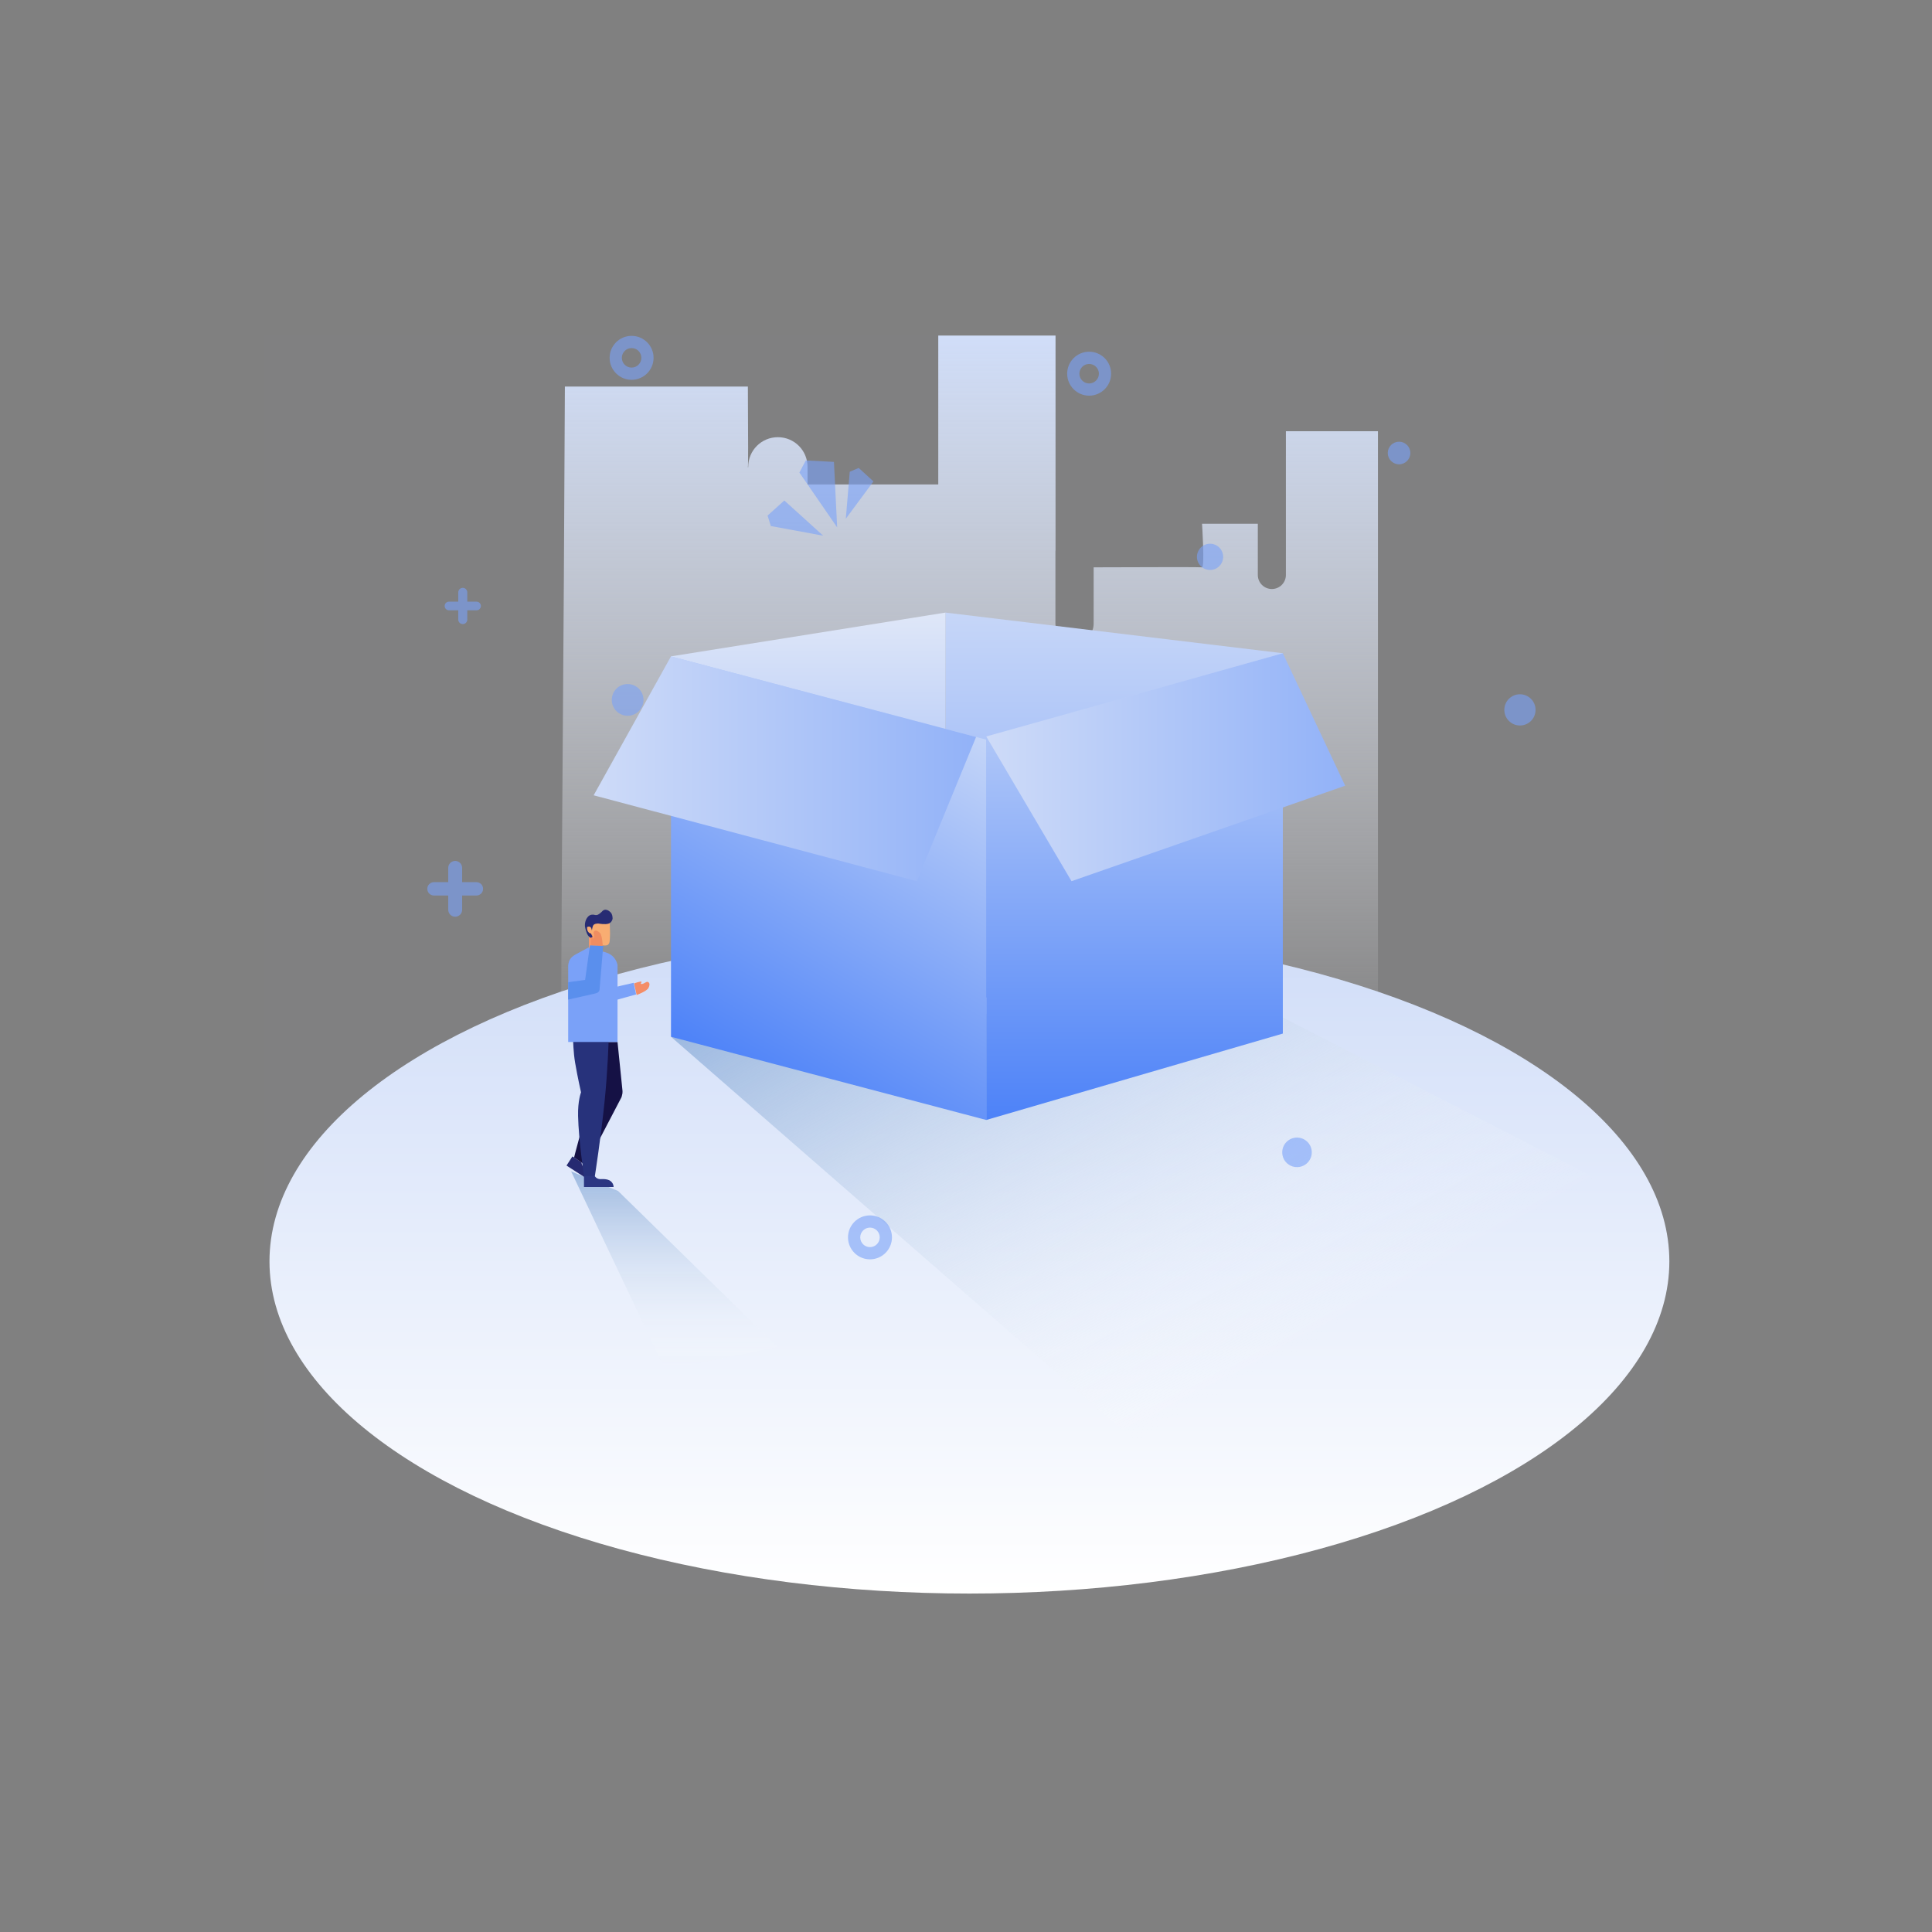 <svg xml:space="preserve" style="enable-background:new 0 0 1024 1024;" viewBox="0 0 1024 1024" y="0px" x="0px" xmlns:xlink="http://www.w3.org/1999/xlink" xmlns="http://www.w3.org/2000/svg" id="图层_1" version="1.1">
<rect x="0" y="0" width="1024" height="1024" fill="#808080" stroke="none"/>
<style type="text/css">
	.st0{opacity:0.01;fill:#6A9CD8;}
	.st1{fill:url(#SVGID_1_);}
	.st2{fill:url(#SVGID_2_);}
	.st3{fill:url(#SVGID_3_);}
	.st4{fill:url(#SVGID_4_);}
	.st5{opacity:0.6;}
	.st6{fill:#7AA1F8;}
	.st7{fill:url(#SVGID_5_);}
	.st8{fill:url(#SVGID_6_);}
	.st9{fill:url(#SVGID_7_);}
	.st10{fill:url(#SVGID_8_);}
	.st11{fill:url(#SVGID_9_);}
	.st12{fill:url(#SVGID_10_);}
	.st13{fill-rule:evenodd;clip-rule:evenodd;fill:#F5986A;}
	.st14{fill-rule:evenodd;clip-rule:evenodd;fill:#F8AD72;}
	.st15{fill-rule:evenodd;clip-rule:evenodd;fill:#272B73;}
	.st16{fill-rule:evenodd;clip-rule:evenodd;fill:#262A71;}
	.st17{fill-rule:evenodd;clip-rule:evenodd;fill:#151145;}
	.st18{fill-rule:evenodd;clip-rule:evenodd;fill:#27327B;}
	.st19{fill-rule:evenodd;clip-rule:evenodd;fill:#2B3682;}
	.st20{fill-rule:evenodd;clip-rule:evenodd;fill:#F48D67;}
	.st21{fill-rule:evenodd;clip-rule:evenodd;fill:#7AA1F8;}
	.st22{fill-rule:evenodd;clip-rule:evenodd;fill:#EF8D61;}
	.st23{fill-rule:evenodd;clip-rule:evenodd;fill:#5A8FED;}
</style>
<rect height="666.78" width="741.96" class="st0" y="177.84" x="139.98"></rect>
<linearGradient y2="561.227" x2="513.81" y1="177.839" x1="513.81" gradientUnits="userSpaceOnUse" id="SVGID_1_">
	<stop style="stop-color:#D0DDF8" offset="4.528621e-07"></stop>
	<stop style="stop-color:#FFFFFF;stop-opacity:0" offset="1"></stop>
</linearGradient>
<path d="M730.34,228.57v332.66H297.28c0.72-165.43,1.39-190.87,2.12-356.36h96.99c0.18,29.51,0.18,42.33,0,42.81v0.06
	c0,0,0.12-0.06,0.18-0.12v-0.18c0-8.71,7.01-15.72,15.72-15.72c8.71,0,15.72,7.01,15.72,15.72v9.31h69.29v-78.91h62.16v113.74
	c-0.06,0.24-0.06,0.42-0.06,0.67v38.27c0,5.62,4.53,10.16,10.16,10.16c5.56,0,10.1-4.53,10.1-10.16V300.7
	c19.53-0.06,33.68-0.12,43.05-0.12c9.37,0,13.97,0.06,14.39,0.12c1.51-0.18,0-23.1,0-23.1h29.57v27.15c0,4.11,3.33,7.44,7.44,7.44
	c4.11,0,7.44-3.33,7.44-7.44v-76.19H730.34z" class="st1"></path>
<linearGradient y2="844.623" x2="513.81" y1="492.503" x1="513.81" gradientUnits="userSpaceOnUse" id="SVGID_2_">
	<stop style="stop-color:#D0DDF8" offset="4.528621e-07"></stop>
	<stop style="stop-color:#FFFFFF" offset="1"></stop>
</linearGradient>
<ellipse ry="176.06" rx="370.98" cy="668.56" cx="513.81" class="st2"></ellipse>
<linearGradient y2="452.253" x2="524.097" y1="723.453" x1="680.674" gradientUnits="userSpaceOnUse" id="SVGID_3_">
	<stop style="stop-color:#FFFFFF;stop-opacity:0" offset="0"></stop>
	<stop style="stop-color:#9DB9E0" offset="1"></stop>
</linearGradient>
<polygon points="849.13,626.2 602.39,764.63 355.64,549.51 657.07,527.53" class="st3"></polygon>
<linearGradient y2="620.844" x2="357.372" y1="726.293" x1="357.372" gradientUnits="userSpaceOnUse" id="SVGID_4_">
	<stop style="stop-color:#FFFFFF;stop-opacity:0" offset="0"></stop>
	<stop style="stop-color:#9DB9E0" offset="1"></stop>
</linearGradient>
<polygon points="412.04,713.88 352.67,726.29 302.7,620.84 327.61,631.26" class="st4"></polygon>
<g class="st5">
	<g>
		<path d="M334.76,201.31c-6.42,0-11.65-5.22-11.65-11.65s5.22-11.65,11.65-11.65s11.65,5.22,11.65,11.65
			S341.19,201.31,334.76,201.31z M334.76,184.49c-2.85,0-5.17,2.32-5.17,5.17c0,2.85,2.32,5.17,5.17,5.17
			c2.85,0,5.17-2.32,5.17-5.17C339.93,186.81,337.61,184.49,334.76,184.49z" class="st6"></path>
	</g>
	<g>
		<circle r="8.41" cy="370.96" cx="332.66" class="st6"></circle>
	</g>
	<g>
		<circle r="17.62" cy="476.77" cx="657.07" class="st6"></circle>
	</g>
	<g>
		<circle r="6.95" cy="295.14" cx="641.35" class="st6"></circle>
	</g>
	<g>
		<circle r="5.99" cy="240.1" cx="741.53" class="st6"></circle>
	</g>
	<g>
		<circle r="8.28" cy="376.25" cx="805.6" class="st6"></circle>
	</g>
	<g>
		<circle r="7.83" cy="610.77" cx="687.44" class="st6"></circle>
	</g>
	<g>
		<path d="M577.27,209.71c-6.42,0-11.65-5.22-11.65-11.65s5.22-11.65,11.65-11.65s11.65,5.22,11.65,11.65
			S583.69,209.71,577.27,209.71z M577.27,192.9c-2.85,0-5.17,2.32-5.17,5.17c0,2.85,2.32,5.17,5.17,5.17c2.85,0,5.17-2.32,5.17-5.17
			C582.44,195.22,580.12,192.9,577.27,192.9z" class="st6"></path>
	</g>
	<g>
		<path d="M461.11,667.48c-6.42,0-11.65-5.22-11.65-11.65s5.22-11.65,11.65-11.65s11.65,5.22,11.65,11.65
			S467.53,667.48,461.11,667.48z M461.11,650.66c-2.85,0-5.17,2.32-5.17,5.17c0,2.85,2.32,5.17,5.17,5.17
			c2.85,0,5.17-2.32,5.17-5.17C466.28,652.98,463.96,650.66,461.11,650.66z" class="st6"></path>
	</g>
	<g>
		<path d="M252.5,474.65h-22.48c-1.96,0-3.55-1.59-3.55-3.55l0,0c0-1.96,1.59-3.55,3.55-3.55h22.48
			c1.96,0,3.55,1.59,3.55,3.55l0,0C256.05,473.06,254.46,474.65,252.5,474.65z" class="st6"></path>
	</g>
	<g>
		<path d="M237.57,482.2V460c0-2.04,1.65-3.69,3.69-3.69l0,0c2.04,0,3.69,1.65,3.69,3.69v22.2
			c0,2.04-1.65,3.69-3.69,3.69l0,0C239.22,485.89,237.57,484.24,237.57,482.2z" class="st6"></path>
	</g>
	<g>
		<path d="M252.58,323.48h-14.6c-1.27,0-2.3-1.03-2.3-2.3l0,0c0-1.27,1.03-2.3,2.3-2.3h14.6c1.27,0,2.3,1.03,2.3,2.3
			l0,0C254.88,322.45,253.85,323.48,252.58,323.48z" class="st6"></path>
	</g>
	<g>
		<path d="M242.88,328.38v-14.41c0-1.32,1.07-2.4,2.4-2.4l0,0c1.32,0,2.4,1.07,2.4,2.4v14.41c0,1.32-1.07,2.4-2.4,2.4
			l0,0C243.96,330.78,242.88,329.71,242.88,328.38z" class="st6"></path>
	</g>
	<g>
		<path d="M443.71,279.53c-6.67-9.69-13.34-19.37-20.01-29.06c1.13-2.15,2.26-4.3,3.39-6.44
			c4.97,0.26,9.95,0.53,14.92,0.79C442.58,256.39,443.14,267.96,443.71,279.53z" class="st6"></path>
	</g>
	<g>
		<path d="M436.3,283.93c-9.25-1.7-18.49-3.41-27.74-5.11c-0.57-1.85-1.15-3.71-1.73-5.56
			c2.96-2.66,5.92-5.33,8.88-7.99C422.58,271.49,429.44,277.71,436.3,283.93z" class="st6"></path>
	</g>
	<g>
		<path d="M448.3,274.93c0.69-8.3,1.39-16.6,2.08-24.9c1.58-0.67,3.17-1.34,4.75-2.01c2.61,2.38,5.21,4.76,7.82,7.13
			C458.07,261.74,453.18,268.33,448.3,274.93z" class="st6"></path>
	</g>
</g>
<g>
	<linearGradient y2="542.724" x2="590.516" y1="324.685" x1="590.516" gradientUnits="userSpaceOnUse" id="SVGID_5_">
		<stop style="stop-color:#C6D6F8" offset="0"></stop>
		<stop style="stop-color:#7AA1F8" offset="1"></stop>
	</linearGradient>
	<polygon points="501.11,526.27 650.52,542.72 679.93,346.23 501.11,324.68" class="st7"></polygon>
	<linearGradient y2="544.385" x2="428.375" y1="324.685" x1="428.375" gradientUnits="userSpaceOnUse" id="SVGID_6_">
		<stop style="stop-color:#DFE7F8" offset="4.475343e-07"></stop>
		<stop style="stop-color:#7AA1F8" offset="1"></stop>
	</linearGradient>
	<polygon points="501.11,529.44 385.05,544.38 355.64,347.89 501.11,324.68" class="st8"></polygon>
	<linearGradient y2="566" x2="384.208" y1="375.541" x1="494.17" gradientUnits="userSpaceOnUse" id="SVGID_7_">
		<stop style="stop-color:#C4D5F8" offset="0"></stop>
		<stop style="stop-color:#4D82F8" offset="1"></stop>
	</linearGradient>
	<polygon points="355.64,549.51 522.73,593.61 522.73,392.03 355.64,347.93" class="st9"></polygon>
	<linearGradient y2="593.614" x2="601.33" y1="346.231" x1="601.33" gradientUnits="userSpaceOnUse" id="SVGID_8_">
		<stop style="stop-color:#C4D5F8" offset="0"></stop>
		<stop style="stop-color:#4D82F8" offset="1"></stop>
	</linearGradient>
	<polygon points="679.93,547.81 522.73,593.61 522.73,390.34 679.93,346.23" class="st10"></polygon>
	<linearGradient y2="406.64" x2="712.971" y1="406.64" x1="522.733" gradientUnits="userSpaceOnUse" id="SVGID_9_">
		<stop style="stop-color:#CEDBF8" offset="4.475343e-07"></stop>
		<stop style="stop-color:#92B2F8" offset="1"></stop>
	</linearGradient>
	<polygon points="712.97,416.44 567.93,467.05 522.73,390.34 679.93,346.23" class="st11"></polygon>
	<linearGradient y2="407.47" x2="517.347" y1="407.47" x1="314.649" gradientUnits="userSpaceOnUse" id="SVGID_10_">
		<stop style="stop-color:#CEDBF8" offset="4.475343e-07"></stop>
		<stop style="stop-color:#92B2F8" offset="1"></stop>
	</linearGradient>
	<polygon points="314.65,421.53 485.95,467.05 517.35,390.61 355.64,347.89" class="st12"></polygon>
</g>
<g>
	<path d="M315.27,490.57c-1.73,0-3.14,1.52-3.14,3.4v10.46c0,1.88,1.4,3.4,3.14,3.4
		s3.14-1.52,3.14-3.4v-10.46C318.41,492.09,317.01,490.57,315.27,490.57z" class="st13" id="圆角矩形-5_30_"></path>
	<path d="M319.46,484.82c-5.6-0.38-6.46,3.35-6.31,6.22c-0.3-0.25-0.67-0.49-1.01-0.47
		c-1.16,0.07-1.05,1.57-1.05,1.57s-0.15,0.62,0.52,1.57c0.5,0.72,1.9,1.3,2.42,1.5l0.2,0.6c0,0,0.83,1.77,1.57,2.61
		c1.04,1.19,1.57,1.57,1.57,1.57s1,0.77,2.09,1.05c1,0.25,2.09,0,2.09,0s1.32-0.16,1.57-2.09c0.15-1.19,0.21-2.68,0.21-4.16l0-0.37
		c-0.02-2.81-0.21-5.41-0.21-5.41S322.79,485.04,319.46,484.82z" class="st14" id="Combined-shape-564_30_"></path>
	<path d="M317.37,489.52c0,0,3.42,0.65,5.23,0c1.85-0.66,2.09-2.61,2.09-2.61s0.05-1.46-0.52-2.61
		c-0.45-0.91-1.57-1.57-1.57-1.57s-0.95-0.7-2.09-0.52c-0.91,0.14-1.57,1.05-1.57,1.05s-1.19,1.18-2.09,1.57
		c-0.93,0.4-2.09,0-2.09,0s-1.82-0.42-3.14,1.05c-2,2.23-1.57,5.23-1.57,5.23s0.33,1.95,1.05,3.66c0.58,1.4,1.57,2.09,1.57,2.09
		s0.52,0.38,1.05,0c0.59-0.43,0-1.05,0-1.05l-0.52-1.05c0,0-2.06,0-2.09-3.14c-0.01-0.52,1.05-0.52,1.05-0.52s0.6-0.01,1.05,0.52
		c0.25,0.29,0.52,1.57,0.52,1.57s0.22-2.55,1.05-3.14C315.74,489.34,317.37,489.52,317.37,489.52z" class="st15" id="形状-17_30_"></path>
	<path d="M303.38,612.93l-3.11,4.84l13.19,8.49c0,0,1.06-1.38,0.38-3.49
		c-0.68-2.11-3.83-3.71-3.83-3.71s-1.06-0.61-1.48-1.57c-0.32-0.74-0.31-1.45-0.31-1.45L303.38,612.93z" class="st16" id="形状-30-拷贝_30_"></path>
	<path d="M327.3,552.28l2.61,25.63c0,0,0.11,0.78,0,1.57c-0.15,1.02-0.52,2.09-0.52,2.09
		l-18.83,36.08l-6.28-4.18c0,0,4.17-16.96,7.84-26.15c1.52-3.81,5.23-6.28,5.23-6.28s-4.85-9.27-7.32-17.78
		c-1.33-4.57-1.05-10.98-1.05-10.98H327.3z" class="st17" id="形状-34_16_"></path>
	<path d="M322.6,551.23c0,0-0.48,15.99-2.09,31.9c-2,19.76-5.23,40.27-5.23,40.27h-5.75
		c0,0-2.83-18.96-3.14-31.9c-0.19-8.13,1.57-12.55,1.57-12.55s-1.8-7.82-3.14-15.69c-0.95-5.59-1.05-12.03-1.05-12.03H322.6z" class="st18" id="形状-29-拷贝_16_"></path>
	<path d="M309.52,623.4v5.75h15.69c0,0,0.15-1.73-1.57-3.14c-1.71-1.4-5.23-1.05-5.23-1.05
		s-1.22,0.06-2.09-0.52c-0.67-0.45-1.05-1.05-1.05-1.05H309.52z" class="st19" id="形状-30_30_"></path>
	<path d="M336.05,521.23c0,0,2.5-0.9,3.56-1.01c0.87-0.09-0.05,1.17-0.05,1.17
		s0.34,0.29,1.17,0.05c0.36-0.1,1.41-0.72,1.68-0.86c0.44-0.24,0.71-0.2,0.71-0.2s2.1,0.26,0.56,3.3c-0.86,1.69-6.25,3.7-6.25,3.7
		L336.05,521.23z" class="st20" id="形状-26-拷贝_6_"></path>
	<path d="M325.88,509.73l-4.86,14.59l14.82-3.41l1.32,6.16l-21.17,5.88c0,0-0.96-0.06-1.57-0.51
		c-0.65-0.48-0.96-1.35-0.96-1.35l-2.08-8.66L325.88,509.73z" class="st21" id="形状-31_7_"></path>
	<path d="M327.3,511.49v40.79h-26.15v-40.27c0,0-0.04-1.98,1.05-3.66c1.07-1.65,3.14-2.61,3.14-2.61l5.68-3.06
		l1.11-0.6c0,0,0.11,0.29,0.31,0.71c0.27,0.53,0.7,1.28,1.26,1.9c1.31,1.46,3.14,2.62,3.14,2.62s0.71-0.37,1.05-1.05
		c0.27-0.54,0.4-1.22,0.47-1.66v-0.02c0.04-0.25,0.05-0.41,0.05-0.41s0.41,0.04,1.05,0.17c1.31,0.26,3.57,0.91,5.22,2.44
		C326.94,508.87,327.3,511.49,327.3,511.49z" class="st21"></path>
	<path d="M313.21,500.89c0,0-0.06-2.66,0.18-3.69c0.19-0.86,1.09,0.42,1.09,0.42
		s0.38-0.23,0.42-1.09c0.02-0.37-0.23-1.56-0.28-1.86c-0.08-0.49,0.04-0.74,0.04-0.74s0.91-1.91,3.31,0.53
		c1.33,1.35,1.51,7.11,1.51,7.11L313.21,500.89z" class="st22" id="形状-26_9_"></path>
	<path d="M319.71,501.38l-0.25,2.96l-0.41,4.84v0.02l-1.28,15.4c0,0.03-0.01,0.79-0.88,1.41
		c-0.48,0.33-1.54,0.59-1.54,0.59l-14.2,3.21v-9.22l8.97-1.2l1.77-12.68l0.55-3.92l0.24-1.73L319.71,501.38z" class="st23"></path>
</g>
</svg>
